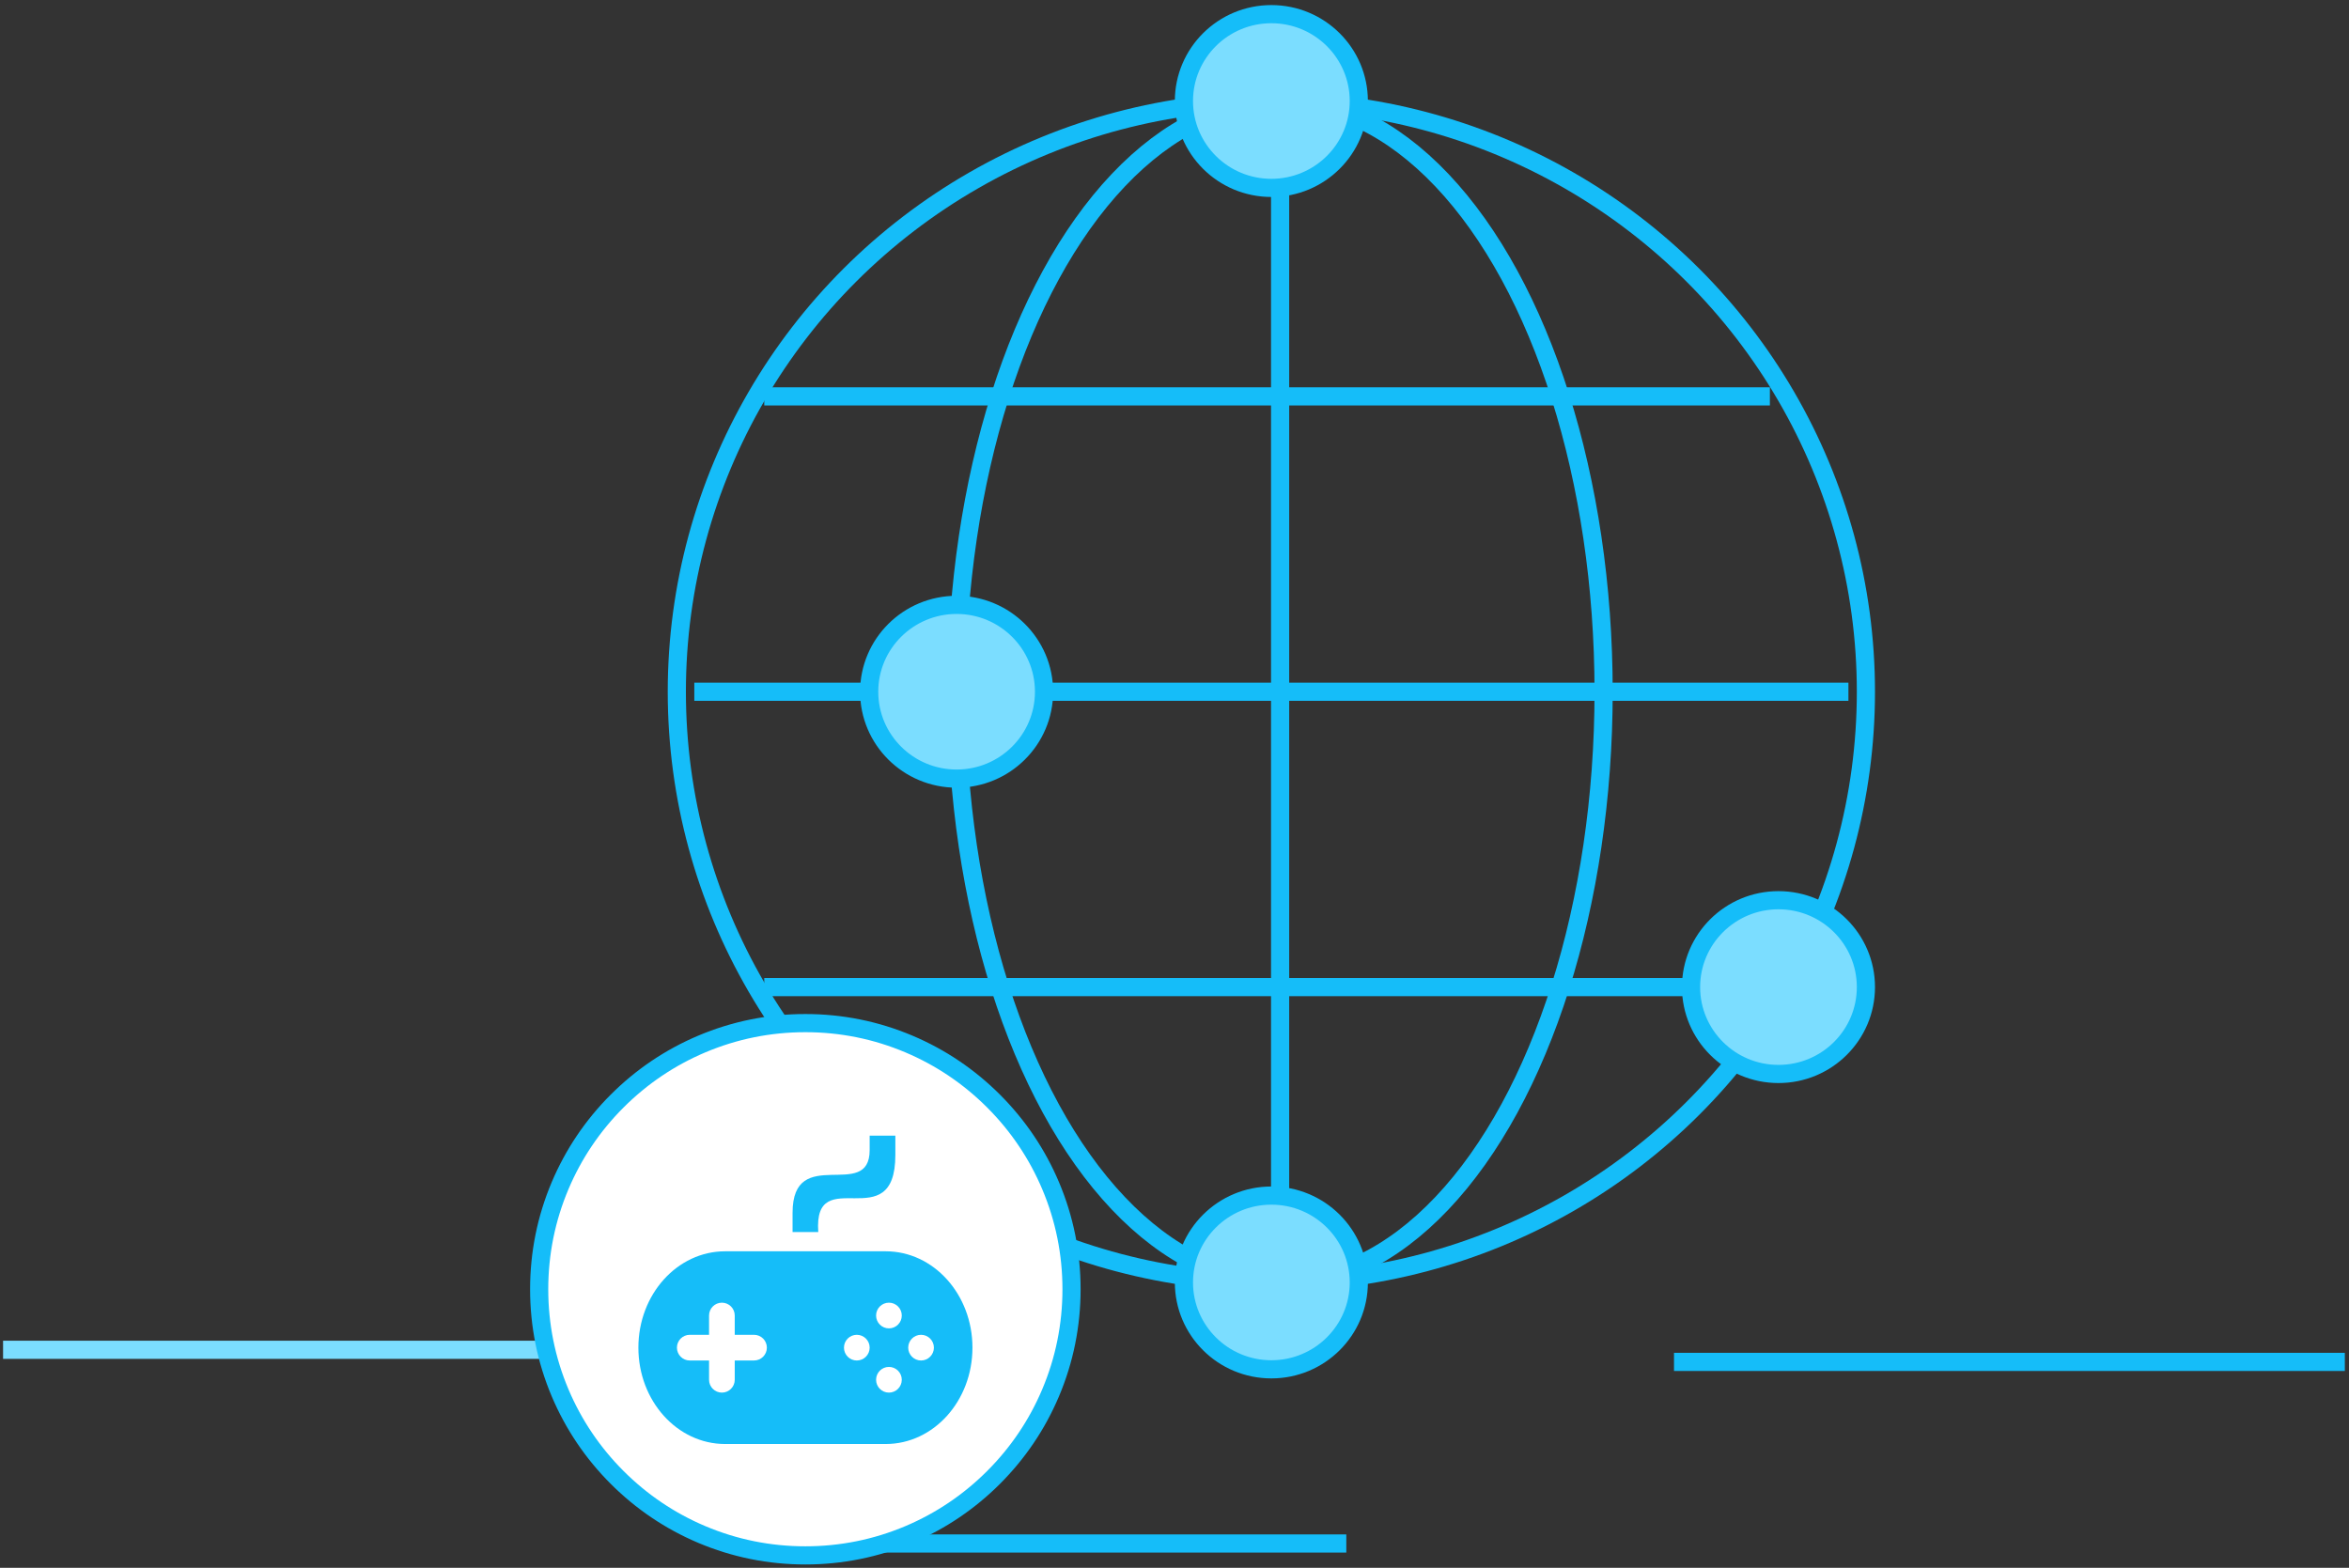 <?xml version="1.0" encoding="UTF-8"?>
<svg width="388px" height="259px" viewBox="0 0 388 259" version="1.1" xmlns="http://www.w3.org/2000/svg" xmlns:xlink="http://www.w3.org/1999/xlink">
    <rect x="0" y="0" width="388" height="259" fill="#333333" stroke="none"/>
    <!-- Generator: sketchtool 41.2 (35397) - http://www.bohemiancoding.com/sketch -->
    <title>1EA1D2EE-00E6-431F-AD72-7E4174BBD403</title>
    <desc>Created with sketchtool.</desc>
    <defs></defs>
    <g id="Page-1" stroke="none" stroke-width="1" fill="none" fill-rule="evenodd">
        <g id="解决方案_游戏" transform="translate(-332, -1306)">
            <g id="优势" transform="translate(277, 1107)">
                <g id="game_youshi_1" transform="translate(55, 201)">
                    <g id="dianshang_youshi_1" stroke-width="3">
                        <path d="M276.507,222.981 L387.311,222.981" id="Line-Copy-9" stroke="#15BDF9"></path>
                        <g id="Group-7" transform="translate(111.795, 0.338)" stroke="#15BDF9">
                            <path d="M14.442,63.143 L180.548,63.143" id="Line"></path>
                            <path d="M2.888,111.935 L193.521,111.935" id="Line-Copy-17"></path>
                            <path d="M14.442,160.727 L180.548,160.727" id="Line-Copy-16"></path>
                            <path d="M99.649,14.351 L99.649,209.519" id="Line"></path>
                            <ellipse id="Oval-22" cx="98.205" cy="111.935" rx="98.205" ry="97.584"></ellipse>
                            <ellipse id="Oval-22-Copy-2" cx="99.649" cy="111.935" rx="53.435" ry="97.584"></ellipse>
                            <ellipse id="Oval-3" fill="#7BDDFF" cx="181.968" cy="160.727" rx="14.442" ry="14.351"></ellipse>
                            <ellipse id="Oval-3-Copy" fill="#7BDDFF" cx="46.214" cy="111.935" rx="14.442" ry="14.351"></ellipse>
                            <ellipse id="Oval-3-Copy-2" fill="#7BDDFF" cx="98.205" cy="14.351" rx="14.442" ry="14.351"></ellipse>
                            <ellipse id="Oval-3-Copy-3" fill="#7BDDFF" cx="98.205" cy="209.519" rx="14.442" ry="14.351"></ellipse>
                        </g>
                        <path d="M132.507,252.981 L222.378,252.981" id="Line-Copy-8" stroke="#15BDF9"></path>
                        <path d="M0.507,220.981 L90.378,220.981" id="Line-Copy-10" stroke="#7BDDFF"></path>
                    </g>
                    <g id="游戏-(2)" transform="translate(89, 167)">
                        <g id="Group">
                            <path d="M44.025,87.945 C38.09,87.945 32.332,86.783 26.911,84.49 C21.675,82.275 16.974,79.105 12.937,75.068 C8.899,71.031 5.729,66.329 3.515,61.093 C1.222,55.672 0.059,49.914 0.059,43.98 C0.059,38.045 1.222,32.287 3.515,26.866 C5.729,21.63 8.899,16.928 12.937,12.891 C16.974,8.854 21.675,5.684 26.911,3.47 C32.332,1.177 38.09,0.014 44.025,0.014 C49.96,0.014 55.718,1.176 61.139,3.47 C66.375,5.684 71.076,8.854 75.113,12.891 C79.151,16.928 82.321,21.63 84.535,26.866 C86.828,32.287 87.991,38.045 87.991,43.98 C87.991,49.914 86.828,55.672 84.535,61.093 C82.321,66.329 79.151,71.031 75.113,75.068 C71.076,79.105 66.374,82.275 61.139,84.49 C55.718,86.783 49.96,87.945 44.025,87.945 Z" id="Shape" stroke="#15BDF9" stroke-width="3" fill="#FFFFFF"></path>
                            <path d="M57.301,37.71 L30.772,37.71 C22.86,37.71 16.446,44.836 16.446,53.627 C16.446,62.418 22.86,69.545 30.772,69.545 L57.301,69.545 C65.213,69.545 71.626,62.418 71.626,53.627 C71.626,44.836 65.212,37.71 57.301,37.71 Z M35.547,55.75 L32.363,55.75 L32.363,58.933 C32.363,60.105 31.413,61.055 30.241,61.055 C29.069,61.055 28.119,60.105 28.119,58.933 L28.119,55.75 L24.935,55.75 C23.763,55.75 22.813,54.799 22.813,53.627 C22.813,52.455 23.763,51.505 24.935,51.505 L28.119,51.505 L28.119,48.322 C28.119,47.149 29.069,46.199 30.241,46.199 C31.413,46.199 32.363,47.149 32.363,48.322 L32.363,51.505 L35.547,51.505 C36.719,51.505 37.669,52.455 37.669,53.627 C37.669,54.799 36.719,55.75 35.547,55.75 Z M52.525,55.75 C51.353,55.75 50.403,54.799 50.403,53.627 C50.403,52.455 51.353,51.505 52.525,51.505 C53.698,51.505 54.648,52.455 54.648,53.627 C54.648,54.799 53.698,55.75 52.525,55.75 Z M57.831,61.055 C56.659,61.055 55.709,60.105 55.709,58.933 C55.709,57.761 56.659,56.81 57.831,56.81 C59.003,56.81 59.953,57.761 59.953,58.933 C59.953,60.105 59.003,61.055 57.831,61.055 Z M57.831,50.444 C56.659,50.444 55.709,49.494 55.709,48.321 C55.709,47.149 56.659,46.199 57.831,46.199 C59.003,46.199 59.953,47.149 59.953,48.321 C59.953,49.494 59.003,50.444 57.831,50.444 Z M63.137,55.75 C61.965,55.75 61.015,54.799 61.015,53.627 C61.015,52.455 61.965,51.505 63.137,51.505 C64.309,51.505 65.259,52.455 65.259,53.627 C65.259,54.799 64.309,55.75 63.137,55.75 Z M58.892,21.792 L58.892,18.609 L54.648,18.609 L54.648,20.993 C54.648,29.596 41.914,19.865 41.914,31.343 L41.914,34.526 L46.158,34.526 C45.319,22.797 58.892,35.628 58.892,21.792 Z" id="Shape" fill="#15BDF9"></path>
                        </g>
                    </g>
                </g>
            </g>
        </g>
    </g>
</svg>
